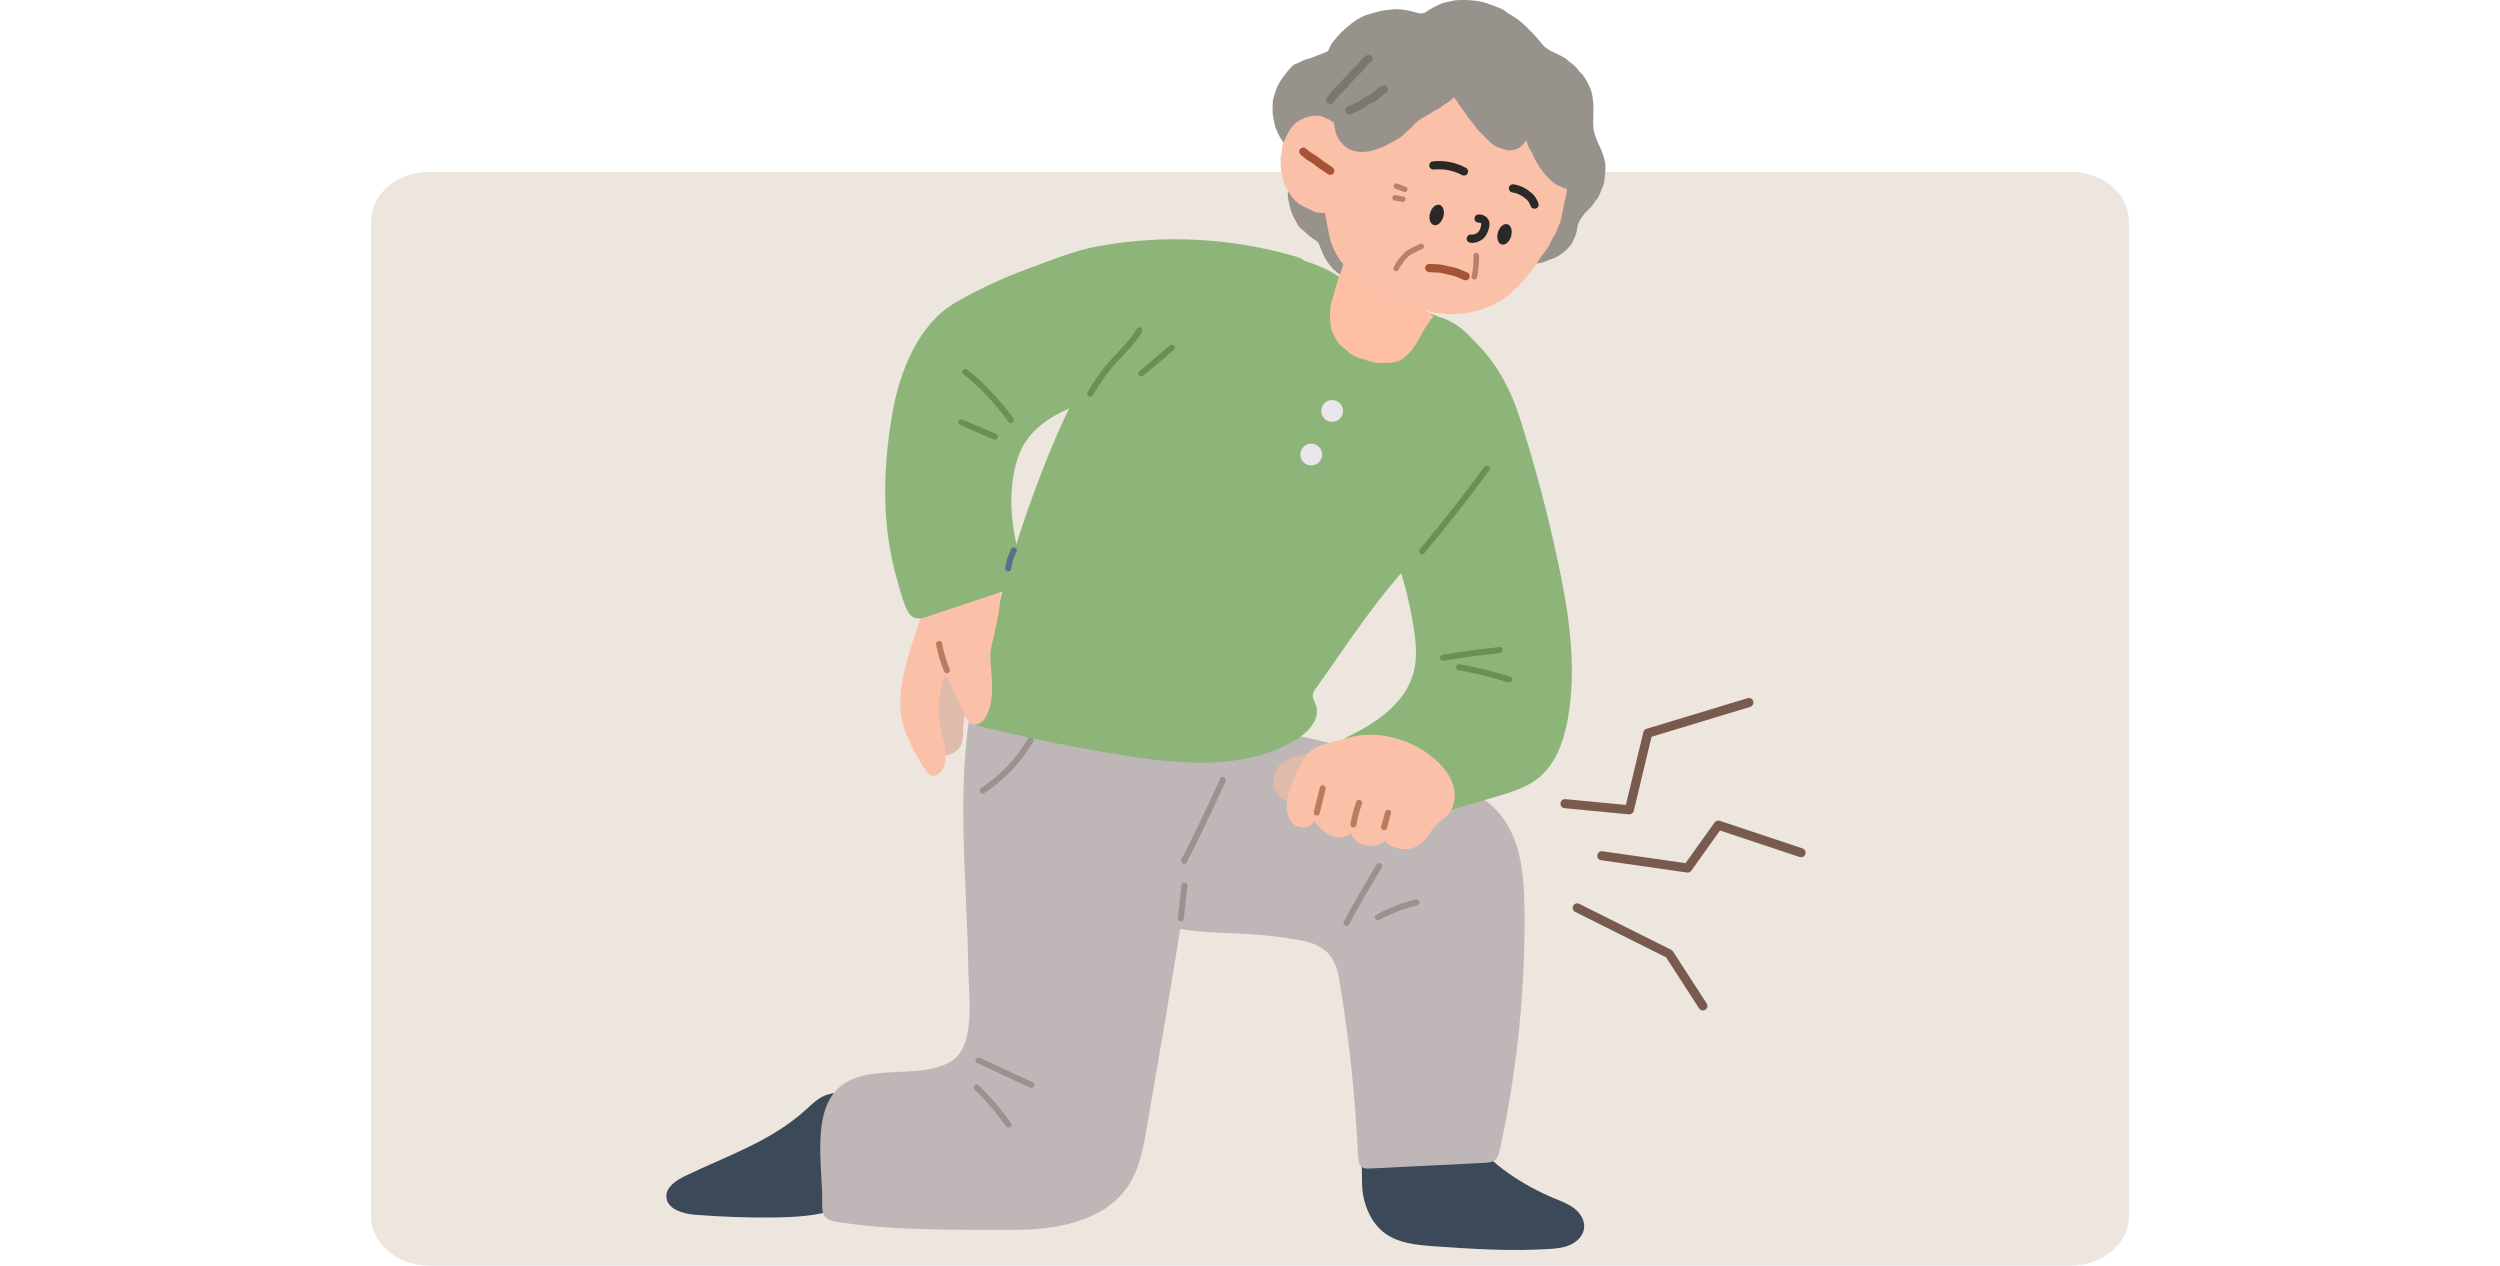 <svg width="320" height="162" viewBox="0 0 320 162" fill="none" xmlns="http://www.w3.org/2000/svg">
<g clip-path="url(#clip0_1598_10001)">
<path d="M265.093 22H54.907C50.816 22 47.5 24.838 47.5 28.339V155.661C47.5 159.162 50.816 162 54.907 162H265.093C269.184 162 272.5 159.162 272.5 155.661V28.339C272.5 24.838 269.184 22 265.093 22Z" fill="#EDE6DF"/>
<path d="M111.952 139.521C110.634 139.557 109.315 139.634 108.002 139.753C107.048 139.841 106.073 139.957 105.222 140.398C104.512 140.764 103.934 141.332 103.346 141.871C98.683 146.15 93.214 147.85 87.688 150.533C86.558 151.082 85.261 151.908 85.297 153.167C85.344 154.75 87.366 155.357 88.945 155.486C92.29 155.757 95.649 155.873 99.007 155.834C101.68 155.803 104.388 155.664 106.929 154.841C109.47 154.015 111.859 152.424 113.138 150.079" fill="#3C4959"/>
<path d="M188.5 145.629C190.574 149.011 195.29 151.867 198.883 153.363C199.781 153.737 200.714 154.067 201.488 154.66C202.262 155.254 202.858 156.177 202.768 157.147C202.68 158.104 201.932 158.901 201.063 159.311C200.193 159.721 199.213 159.812 198.254 159.871C193.36 160.178 188.451 159.871 183.56 159.52C181.293 159.358 178.878 159.131 177.093 157.722C175.662 156.595 174.839 154.836 174.493 153.045C174.199 151.529 174.455 149.989 174.212 148.49C174.016 147.278 174.785 146.408 174.702 145.144" fill="#3C4959"/>
<path d="M157.014 92.565C166.125 93.834 175.1 96.089 183.731 99.272C186.788 100.399 189.932 101.735 192.011 104.245C194.712 107.503 195.081 112.059 195.132 116.292C195.259 126.657 194.199 137.037 191.978 147.164C191.872 147.649 191.74 148.17 191.356 148.485C190.99 148.784 190.479 148.82 190.004 148.846C185.134 149.086 180.264 149.328 175.394 149.568C175.038 149.586 174.656 149.597 174.359 149.401C173.916 149.109 173.851 148.495 173.828 147.966C173.482 140.331 172.667 132.718 171.388 125.184C170.598 120.53 167.392 120.466 163.259 119.877C156.454 118.908 147.741 120.44 142.644 114.832C140.42 112.386 139.571 108.997 139.148 105.721C138.478 100.502 138.699 95.173 139.801 90.029" fill="#BFB7B7"/>
<g clip-path="url(#clip1_1598_10001)">
<path d="M208.559 104.236C208.559 104.236 208.524 104.236 208.505 104.236L200.265 103.45C199.948 103.419 199.712 103.137 199.743 102.815C199.774 102.494 200.056 102.258 200.378 102.293L208.114 103.028L210.351 93.709C210.397 93.508 210.548 93.35 210.745 93.288L223.69 89.367C223.996 89.274 224.321 89.448 224.414 89.754C224.507 90.06 224.333 90.385 224.027 90.478L211.399 94.305L209.124 103.791C209.062 104.054 208.826 104.236 208.559 104.236Z" fill="#785B4E"/>
<path d="M216.012 111.689C215.985 111.689 215.957 111.689 215.93 111.682L204.947 110.11C204.63 110.064 204.409 109.77 204.456 109.452C204.502 109.135 204.796 108.914 205.114 108.961L215.748 110.482L219.467 105.277C219.615 105.068 219.882 104.983 220.125 105.064L230.717 108.593C231.023 108.694 231.186 109.023 231.085 109.329C230.985 109.634 230.656 109.797 230.35 109.696L220.164 106.302L216.491 111.445C216.383 111.6 216.205 111.689 216.019 111.689H216.012Z" fill="#785B4E"/>
<path d="M217.974 129.344C217.785 129.344 217.599 129.251 217.487 129.077L213.257 122.541L201.627 116.728C201.341 116.585 201.225 116.236 201.368 115.95C201.511 115.664 201.86 115.548 202.146 115.691L213.915 121.577C214.008 121.623 214.085 121.693 214.143 121.782L218.458 128.45C218.632 128.721 218.555 129.077 218.284 129.251C218.187 129.313 218.079 129.344 217.97 129.344H217.974Z" fill="#785B4E"/>
</g>
<path d="M150.315 95.581C151.236 103.146 152.523 110.083 151.3 117.587C149.843 126.533 148.336 135.471 146.783 144.399C146.324 147.04 145.821 149.777 144.284 151.975C141.093 156.528 134.724 157.449 129.637 157.423C122.156 157.387 114.681 157.567 107.252 156.427C106.635 156.332 105.959 156.195 105.58 155.702C105.234 155.254 105.229 154.637 105.242 154.072C105.353 148.978 103.333 140.522 109.14 138.115C112.888 136.56 118.269 137.922 121.7 135.881C124.971 133.934 123.993 127.441 123.947 124.211C123.763 110.844 121.731 96.602 125.966 83.792" fill="#BFB7B7"/>
<path d="M156.196 99.643C154.62 103.134 152.964 106.585 151.231 109.998C151.006 110.441 151.672 110.834 151.899 110.387C153.635 106.975 155.291 103.523 156.864 100.033C157.068 99.582 156.4 99.189 156.196 99.643Z" fill="#9C9191"/>
<path d="M131.574 94.564C130.088 97.092 128.033 99.256 125.579 100.866C125.164 101.137 125.551 101.808 125.969 101.534C128.533 99.852 130.687 97.598 132.242 94.956C132.495 94.525 131.827 94.136 131.574 94.567V94.564Z" fill="#9C9191"/>
<path d="M176.206 110.643C174.749 113.039 173.35 115.472 172.012 117.935C171.774 118.374 172.442 118.763 172.68 118.325C174.019 115.858 175.417 113.428 176.874 111.032C177.135 110.606 176.464 110.217 176.206 110.643Z" fill="#9C9191"/>
<path d="M176.57 117.744C178.102 116.919 179.727 116.295 181.417 115.877C181.899 115.758 181.695 115.01 181.21 115.131C179.459 115.565 177.767 116.222 176.178 117.079C175.739 117.316 176.129 117.984 176.567 117.747L176.57 117.744Z" fill="#9C9191"/>
<path d="M188.5 43.5C191.353 46.074 193.34 49.747 194.508 53.407C196.435 59.446 198.065 65.578 199.391 71.776C200.823 78.47 201.899 85.402 200.658 92.134C200.144 94.923 199.133 97.794 196.928 99.579C195.398 100.815 193.458 101.397 191.573 101.952C188.219 102.937 184.866 103.923 181.512 104.911C181.185 105.006 180.831 105.102 180.511 104.988C180.091 104.839 179.874 104.385 179.681 103.982C178.29 101.047 176.028 98.532 173.253 96.842C172.455 96.357 171.486 95.465 172.014 94.698C172.177 94.464 172.445 94.332 172.703 94.208C176.271 92.475 179.892 89.955 180.927 86.126C181.44 84.228 181.249 82.211 180.942 80.268C180.339 76.463 179.302 72.728 177.857 69.161" fill="#8DB579"/>
<path d="M122.42 81.638C122.755 81.442 123.207 81.617 123.441 81.927C123.676 82.237 123.746 82.634 123.8 83.018C124.182 85.747 124.107 88.541 123.573 91.247C123.467 91.781 123.343 92.315 123.302 92.859C123.24 93.648 123.346 94.471 123.07 95.214C122.546 96.615 120.532 97.177 119.355 96.251L117.689 89.044" fill="#DFBBAC"/>
<path d="M171.945 35.82C165.104 30.769 154.999 32.34 148.215 37.466C141.431 42.591 137.347 50.49 134.154 58.37C131.672 64.494 129.588 70.781 127.919 77.173C126.588 82.267 124.612 87.414 124.656 92.761C131.033 94.366 137.479 95.684 143.972 96.713C151.367 97.884 159.449 98.555 165.867 94.696C167.446 93.746 169.035 92.044 168.447 90.298C168.292 89.841 167.99 89.403 168.044 88.923C168.08 88.598 168.276 88.319 168.467 88.053C172.667 82.177 176.559 76.009 181.639 70.928C186.062 66.504 190.288 61.321 191.412 55.004C192.455 49.154 189.738 42.168 184.035 40.499" fill="#8DB579"/>
<path d="M118.862 75.321C118.77 79.605 119.133 82.216 120.97 86.152C121.837 88.007 122.703 89.864 123.57 91.719C123.725 92.052 123.895 92.403 124.205 92.596C124.597 92.844 125.131 92.771 125.518 92.516C125.905 92.261 126.165 91.853 126.361 91.433C127.46 89.085 126.802 86.343 126.756 83.751C126.733 82.451 129.877 73.092 126.526 73.858" fill="#FBC0A8"/>
<path d="M118.824 75.442C117.753 80.624 114.552 86.441 115.367 91.67C115.713 93.899 116.856 95.911 117.988 97.861C118.561 98.846 119.337 100.012 120.441 98.769C120.828 98.333 120.998 97.74 121.045 97.157C121.153 95.808 120.671 94.492 120.408 93.163C119.709 89.642 120.627 85.835 122.851 83.021" fill="#FBC0A8"/>
<path d="M119.827 82.52C120.041 83.681 120.377 84.816 120.831 85.905C120.911 86.098 121.086 86.235 121.308 86.175C121.491 86.126 121.659 85.894 121.579 85.698C121.127 84.607 120.789 83.475 120.575 82.314C120.537 82.108 120.289 81.991 120.098 82.043C119.881 82.102 119.788 82.314 119.827 82.52Z" fill="#BB7B60"/>
<path d="M121.831 77.877C121.161 78.099 120.49 78.321 119.822 78.543C118.496 78.981 117.266 79.729 116.345 78.499C115.772 77.735 115.228 75.591 114.939 74.616C112.829 67.497 112.965 60.336 114.188 53.09C115.086 47.773 117.449 41.492 122.386 38.675C125.296 37.014 128.342 35.582 131.489 34.432C134.366 33.38 137.425 32.103 140.42 31.545C148.865 29.972 157.682 30.426 165.924 32.856C166.221 32.944 166.528 33.039 166.765 33.235C167.657 33.968 167.085 35.404 166.419 36.346C162.723 41.572 157.662 46.796 151.46 48.854C147.661 50.116 143.587 50.304 139.718 51.331C135.8 52.368 131.67 54.478 130.313 58.51C128.773 63.086 129.506 68.155 130.886 72.671C131.115 73.425 131.301 74.394 130.674 74.869C130.509 74.996 130.308 75.063 130.109 75.127C127.352 76.043 124.592 76.961 121.834 77.877H121.831Z" fill="#8DB579"/>
<path d="M170.513 53.998C171.284 53.998 171.909 53.373 171.909 52.603C171.909 51.832 171.284 51.207 170.513 51.207C169.742 51.207 169.117 51.832 169.117 52.603C169.117 53.373 169.742 53.998 170.513 53.998Z" fill="#EAE6ED"/>
<path d="M167.841 59.578C168.612 59.578 169.236 58.953 169.236 58.182C169.236 57.411 168.612 56.787 167.841 56.787C167.07 56.787 166.445 57.411 166.445 58.182C166.445 58.953 167.07 59.578 167.841 59.578Z" fill="#EAE6ED"/>
<path d="M145.519 42.075C144.666 43.553 143.399 44.706 142.267 45.963C141.096 47.263 140.066 48.689 139.197 50.206C138.949 50.639 139.617 51.029 139.865 50.596C140.74 49.068 141.777 47.642 142.963 46.344C144.101 45.104 145.339 43.935 146.188 42.465C146.438 42.034 145.77 41.642 145.519 42.075Z" fill="#699055"/>
<path d="M149.712 44.234C148.409 45.336 147.106 46.437 145.804 47.539C145.644 47.673 145.664 47.947 145.804 48.086C145.961 48.243 146.191 48.22 146.351 48.086C147.653 46.984 148.956 45.883 150.259 44.781C150.419 44.647 150.398 44.374 150.259 44.234C150.101 44.077 149.872 44.1 149.712 44.234Z" fill="#699055"/>
<path d="M123.284 47.866C125.476 49.623 127.424 51.676 129.052 53.967C129.338 54.37 130.009 53.983 129.72 53.578C128.053 51.23 126.077 49.123 123.831 47.322C123.446 47.013 122.894 47.557 123.284 47.869V47.866Z" fill="#699055"/>
<path d="M122.843 54.388C124.277 55.004 125.714 55.618 127.148 56.235C127.339 56.317 127.564 56.291 127.677 56.095C127.772 55.933 127.731 55.649 127.538 55.566C126.103 54.95 124.667 54.336 123.232 53.719C123.042 53.637 122.817 53.663 122.704 53.859C122.608 54.021 122.649 54.305 122.843 54.388Z" fill="#699055"/>
<path d="M129.433 70.244C129.057 71.005 128.794 71.817 128.675 72.661C128.647 72.86 128.724 73.087 128.946 73.138C129.129 73.18 129.392 73.082 129.423 72.867C129.48 72.47 129.565 72.078 129.681 71.696C129.802 71.299 129.926 70.99 130.102 70.636C130.192 70.456 130.156 70.208 129.962 70.107C129.787 70.014 129.529 70.053 129.433 70.247V70.244Z" fill="#5B6F86"/>
<path d="M189.971 59.797C187.342 63.38 184.597 66.878 181.744 70.285C181.427 70.665 181.971 71.214 182.291 70.832C185.186 67.376 187.971 63.824 190.639 60.186C190.933 59.784 190.262 59.397 189.971 59.797Z" fill="#699055"/>
<path d="M184.706 83.787L184.592 83.828C184.123 84.001 184.306 84.659 184.799 84.573C187.169 84.161 189.555 83.836 191.949 83.601C192.439 83.552 192.445 82.778 191.949 82.827C189.486 83.07 187.03 83.402 184.592 83.828L184.799 84.573L184.912 84.532C185.377 84.362 185.175 83.614 184.706 83.787Z" fill="#699055"/>
<path d="M186.648 85.778C188.82 86.152 190.964 86.676 193.066 87.344C193.541 87.496 193.745 86.748 193.272 86.599C191.173 85.928 189.029 85.407 186.855 85.033C186.367 84.95 186.158 85.696 186.648 85.778Z" fill="#699055"/>
<path d="M169.293 95.875C168.22 96.177 167.144 96.478 166.071 96.78C165.581 96.917 165.086 97.056 164.642 97.304C163.69 97.833 163.035 98.867 162.965 99.953C162.942 100.327 162.983 100.711 163.125 101.06C163.538 102.068 164.67 102.569 165.731 102.806C166.481 102.974 167.253 103.061 168.024 103.067" fill="#DFBBAC"/>
<path d="M165.354 105.275C166.084 106.154 167.799 106.157 168.158 105.073C168.779 105.77 169.424 106.484 170.265 106.887C171.106 107.289 172.205 107.307 172.894 106.678C173.554 108.303 175.992 108.829 177.264 107.622C178.424 108.932 180.676 109.064 181.982 107.898C182.699 107.258 183.106 106.34 183.777 105.654C184.278 105.143 184.91 104.772 185.374 104.23C186.23 103.232 186.39 101.761 186.008 100.505C185.629 99.246 184.773 98.178 183.798 97.299C181.427 95.157 178.221 93.966 175.027 94.043C173.376 94.082 171.71 94.704 170.105 95.109C169.337 95.302 168.55 95.524 167.918 96.004C167.206 96.543 166.76 97.355 166.344 98.145C165.421 99.906 163.824 103.435 165.351 105.275H165.354Z" fill="#FBC0A8"/>
<path d="M168.937 100.794C168.681 101.834 168.423 102.873 168.168 103.915C168.049 104.398 168.795 104.604 168.914 104.122C169.169 103.082 169.427 102.042 169.682 101C169.801 100.518 169.055 100.312 168.937 100.794Z" fill="#BB7B60"/>
<path d="M173.595 102.659C173.265 103.562 173.023 104.49 172.865 105.437C172.832 105.644 172.92 105.852 173.136 105.914C173.322 105.966 173.577 105.852 173.613 105.644C173.768 104.697 174.013 103.766 174.343 102.865C174.416 102.669 174.263 102.442 174.073 102.388C173.856 102.329 173.668 102.46 173.595 102.659Z" fill="#BB7B60"/>
<path d="M177.295 103.931C177.125 104.547 176.957 105.161 176.787 105.778C176.732 105.974 176.854 106.208 177.057 106.255C177.261 106.301 177.475 106.193 177.535 105.984C177.705 105.367 177.873 104.754 178.043 104.137C178.097 103.941 177.976 103.706 177.772 103.66C177.568 103.613 177.354 103.722 177.295 103.931Z" fill="#BB7B60"/>
<path d="M151.223 113.359C151.068 114.757 150.913 116.153 150.759 117.551C150.735 117.76 150.952 117.938 151.145 117.938C151.375 117.938 151.509 117.76 151.532 117.551C151.687 116.153 151.842 114.757 151.997 113.359C152.02 113.15 151.803 112.972 151.61 112.972C151.38 112.972 151.246 113.15 151.223 113.359Z" fill="#9C9191"/>
<path d="M125.043 136.069C127.308 137.119 129.573 138.169 131.838 139.219C132.287 139.428 132.681 138.76 132.227 138.551C129.963 137.501 127.698 136.451 125.433 135.401C124.984 135.192 124.589 135.86 125.043 136.069Z" fill="#9C9191"/>
<path d="M124.723 139.446C126.209 140.891 127.561 142.469 128.755 144.164C129.039 144.569 129.712 144.182 129.423 143.775C128.193 142.026 126.805 140.393 125.27 138.902C124.914 138.554 124.365 139.1 124.723 139.449V139.446Z" fill="#9C9191"/>
<path d="M185.573 32.686C185.833 32.564 186.109 32.448 186.401 32.392C186.692 32.335 186.979 32.397 187.278 32.392C187.559 32.384 187.853 32.327 188.15 32.355C188.446 32.384 188.725 32.402 189.019 32.451C189.313 32.5 189.571 32.634 189.86 32.699C190.149 32.763 190.427 32.807 190.714 32.877C190.995 32.946 191.276 33.023 191.557 33.096C191.838 33.168 192.13 33.217 192.409 33.287C192.687 33.356 192.976 33.431 193.255 33.493C193.546 33.557 193.838 33.583 194.116 33.632C194.413 33.684 194.691 33.777 194.97 33.803C195.272 33.831 195.563 33.815 195.839 33.803C196.123 33.79 196.412 33.782 196.698 33.736C196.982 33.689 197.266 33.635 197.544 33.56C197.823 33.485 198.078 33.343 198.344 33.24C198.61 33.137 198.904 33.075 199.154 32.941C199.409 32.804 199.66 32.652 199.889 32.484C200.124 32.314 200.343 32.121 200.547 31.922C200.753 31.721 200.957 31.509 201.125 31.277C201.293 31.045 201.383 30.761 201.504 30.501C201.625 30.24 201.729 29.98 201.796 29.696C201.852 29.461 201.87 29.221 201.917 28.984C201.963 28.747 202.074 28.53 202.17 28.308C202.268 28.078 202.407 27.882 202.562 27.689C202.716 27.495 202.848 27.284 203.026 27.109C203.204 26.933 203.392 26.773 203.563 26.595C203.769 26.381 203.924 26.126 204.099 25.886C204.275 25.646 204.478 25.424 204.62 25.164C204.762 24.903 204.858 24.619 204.966 24.343C205.074 24.067 205.211 23.799 205.288 23.513C205.366 23.226 205.368 22.924 205.41 22.63C205.451 22.336 205.479 22.045 205.49 21.748C205.5 21.436 205.513 21.145 205.466 20.866C205.417 20.564 205.345 20.28 205.25 20.004C205.154 19.728 205.077 19.429 204.953 19.163C204.829 18.898 204.703 18.624 204.579 18.356C204.455 18.088 204.342 17.817 204.244 17.536C204.146 17.255 204.053 16.986 204.004 16.687C203.96 16.421 203.939 16.163 203.929 15.908C203.919 15.653 203.934 15.384 203.942 15.124C203.95 14.863 203.939 14.6 203.952 14.34C203.965 14.079 203.957 13.819 203.957 13.556C203.957 13.292 203.913 13.042 203.882 12.777C203.851 12.511 203.841 12.266 203.772 12.003C203.707 11.76 203.643 11.507 203.534 11.255C203.426 11.002 203.302 10.744 203.165 10.496C203.029 10.248 202.892 10.004 202.732 9.774C202.572 9.544 202.35 9.361 202.17 9.147C201.989 8.933 201.832 8.698 201.633 8.502C201.434 8.306 201.197 8.151 200.978 7.979C200.759 7.806 200.568 7.589 200.328 7.442C200.088 7.295 199.84 7.158 199.587 7.04C199.35 6.929 199.113 6.813 198.876 6.702C198.638 6.591 198.403 6.482 198.189 6.33C197.965 6.17 197.722 6.026 197.534 5.822C197.346 5.618 197.188 5.391 197.01 5.18C196.822 4.955 196.636 4.726 196.438 4.506C196.239 4.287 196.017 4.096 195.808 3.887C195.599 3.678 195.414 3.449 195.194 3.25C194.975 3.052 194.751 2.861 194.521 2.675C194.292 2.489 194.041 2.332 193.802 2.162C193.562 1.991 193.296 1.862 193.046 1.708C192.795 1.553 192.587 1.326 192.326 1.189C192.065 1.052 191.777 0.97 191.506 0.854C191.237 0.735 190.956 0.65 190.675 0.555C190.394 0.459 190.126 0.348 189.839 0.276C189.553 0.204 189.264 0.162 188.973 0.116C188.681 0.07 188.39 0.049 188.096 0.028C187.801 0.008 187.51 -0.005 187.216 0.003C186.922 0.01 186.625 -0.005 186.334 0.031C186.042 0.067 185.756 0.144 185.47 0.211C185.183 0.279 184.884 0.315 184.608 0.41C184.329 0.508 184.071 0.655 183.806 0.784C183.54 0.913 183.274 1.04 183.027 1.202C182.717 1.403 182.418 1.659 182.052 1.71C181.706 1.759 181.36 1.641 181.025 1.54C180.762 1.463 180.499 1.393 180.23 1.341C179.962 1.29 179.691 1.246 179.42 1.22C179.15 1.194 178.876 1.179 178.603 1.179C178.329 1.179 178.058 1.23 177.788 1.254C177.517 1.277 177.248 1.316 176.978 1.362C176.707 1.408 176.449 1.481 176.183 1.55C175.917 1.62 175.657 1.684 175.399 1.775C175.141 1.865 174.865 1.909 174.615 2.022C174.365 2.136 174.119 2.26 173.88 2.391C173.64 2.523 173.426 2.698 173.199 2.85C172.972 3.003 172.768 3.186 172.556 3.356C172.345 3.526 172.138 3.704 171.94 3.89C171.741 4.078 171.55 4.269 171.37 4.473C171.189 4.677 170.998 4.873 170.838 5.092C170.678 5.311 170.487 5.515 170.348 5.752C170.209 5.99 170.124 6.25 170.008 6.5C169.977 6.567 169.688 6.686 169.285 6.846C169.066 6.934 168.811 7.034 168.537 7.135C168.295 7.225 168.047 7.334 167.792 7.429C167.536 7.525 167.258 7.555 167.015 7.648C166.744 7.752 166.51 7.904 166.29 7.999C165.96 8.141 165.674 8.229 165.553 8.329C165.328 8.518 165.148 8.755 164.944 8.966C164.74 9.178 164.572 9.415 164.394 9.65C164.216 9.885 164.041 10.114 163.894 10.367C163.747 10.62 163.592 10.87 163.474 11.139C163.355 11.407 163.262 11.685 163.18 11.966C163.097 12.248 162.989 12.526 162.942 12.815C162.896 13.104 162.909 13.398 162.898 13.687C162.888 13.976 162.88 14.27 162.906 14.559C162.932 14.848 162.994 15.134 163.053 15.418C163.112 15.702 163.156 15.993 163.249 16.267C163.342 16.54 163.458 16.811 163.579 17.074C163.701 17.337 163.85 17.59 164 17.838C164.149 18.085 164.353 18.297 164.531 18.526C164.709 18.756 164.903 18.965 165.106 19.171C165.31 19.378 165.473 19.63 165.7 19.811C165.927 19.992 166.198 20.123 166.445 20.273C166.249 20.487 166.084 20.724 165.924 20.962C165.764 21.199 165.617 21.446 165.493 21.707C165.37 21.968 165.212 22.215 165.125 22.491C165.037 22.767 164.99 23.053 164.939 23.337C164.887 23.621 164.903 23.91 164.887 24.199C164.872 24.488 164.82 24.771 164.838 25.06C164.856 25.349 164.926 25.628 164.977 25.912C165.029 26.195 165.096 26.471 165.179 26.747C165.261 27.023 165.364 27.289 165.48 27.552C165.597 27.815 165.72 28.073 165.87 28.318C166.02 28.563 166.138 28.834 166.319 29.059C166.499 29.283 166.757 29.433 166.969 29.629C167.178 29.822 167.366 30.047 167.606 30.207C167.781 30.325 167.944 30.47 168.119 30.591C168.295 30.715 168.504 30.792 168.643 30.955C168.818 31.159 168.896 31.419 168.999 31.667C169.102 31.914 169.203 32.159 169.303 32.404C169.409 32.665 169.541 32.913 169.68 33.153C169.819 33.392 169.974 33.627 170.144 33.849C170.315 34.071 170.498 34.282 170.694 34.481C170.89 34.68 171.122 34.837 171.341 35.01C171.561 35.183 171.759 35.381 171.996 35.531C172.231 35.678 172.487 35.799 172.737 35.923C172.987 36.047 173.242 36.155 173.506 36.253C173.766 36.351 174.019 36.48 174.29 36.555C174.561 36.63 174.839 36.674 175.113 36.723C175.389 36.772 175.672 36.73 175.951 36.751C176.23 36.772 176.506 36.79 176.782 36.785C177.063 36.779 177.341 36.785 177.62 36.759C177.899 36.733 178.182 36.733 178.458 36.681C178.734 36.63 178.995 36.514 179.266 36.441C179.537 36.369 179.813 36.32 180.078 36.23C180.344 36.14 180.617 36.072 180.878 35.967C181.138 35.861 181.394 35.742 181.647 35.621C181.928 35.487 182.147 35.265 182.39 35.1C182.645 34.93 182.934 34.814 183.163 34.625C183.398 34.432 183.625 34.233 183.852 34.035C184.079 33.836 184.283 33.614 184.52 33.426C184.758 33.238 184.985 33.049 185.245 32.887C185.351 32.822 185.457 32.753 185.568 32.699L185.573 32.686Z" fill="#97928C"/>
<path d="M172.167 31.935C172.148 32.288 172.174 32.652 172.115 33.003C172.056 33.354 171.97 33.697 171.883 34.04C171.795 34.383 171.658 34.703 171.553 35.041C171.447 35.379 171.297 35.694 171.186 36.026C171.075 36.359 170.998 36.71 170.892 37.04C170.786 37.37 170.725 37.731 170.632 38.067C170.539 38.402 170.389 38.735 170.322 39.078C170.255 39.421 170.281 39.795 170.258 40.143C170.234 40.492 170.232 40.845 170.271 41.198C170.309 41.552 170.343 41.895 170.456 42.235C170.562 42.553 170.694 42.875 170.874 43.187C171.037 43.466 171.204 43.773 171.439 44.046C171.645 44.289 171.919 44.451 172.154 44.655C172.388 44.859 172.605 45.104 172.863 45.269C173.121 45.434 173.387 45.599 173.66 45.728C173.934 45.857 174.243 45.875 174.527 45.973C174.811 46.071 175.087 46.192 175.378 46.259C175.67 46.326 175.958 46.404 176.253 46.445C176.583 46.492 176.923 46.45 177.259 46.45C177.594 46.45 177.929 46.466 178.257 46.396C178.587 46.326 178.933 46.28 179.237 46.112C179.523 45.955 179.789 45.749 180.032 45.524C180.274 45.3 180.506 45.052 180.715 44.781C180.919 44.516 181.118 44.234 181.303 43.94C181.489 43.646 181.639 43.339 181.812 43.04C181.984 42.741 182.142 42.431 182.315 42.137C182.49 41.838 182.691 41.565 182.879 41.286C183.068 41.007 183.277 40.739 183.496 40.492" fill="#FEBFA6"/>
<path d="M197.402 32.652C197.242 32.884 197.098 33.124 196.935 33.354C196.773 33.583 196.634 33.828 196.469 34.055C196.303 34.282 196.154 34.522 195.984 34.744C195.813 34.966 195.602 35.159 195.426 35.376C195.248 35.595 195.073 35.812 194.887 36.021C194.702 36.23 194.544 36.472 194.348 36.671C194.152 36.872 193.889 37.004 193.683 37.192C193.476 37.38 193.311 37.618 193.089 37.793C192.87 37.966 192.641 38.134 192.408 38.291C192.176 38.448 191.905 38.541 191.66 38.681C191.415 38.82 191.196 38.99 190.938 39.114C190.68 39.238 190.417 39.307 190.149 39.408C189.896 39.503 189.656 39.63 189.398 39.707C189.14 39.785 188.867 39.795 188.603 39.857C188.34 39.916 188.088 40.025 187.822 40.066C187.556 40.107 187.285 40.107 187.017 40.13C186.749 40.153 186.483 40.187 186.212 40.195C185.944 40.203 185.673 40.239 185.405 40.228C185.137 40.218 184.873 40.133 184.605 40.104C184.337 40.076 184.061 40.104 183.795 40.058C183.524 40.012 183.261 39.957 183.014 39.883C182.766 39.808 182.534 39.635 182.286 39.542C182.038 39.447 181.76 39.431 181.512 39.333C181.265 39.235 181.04 39.098 180.782 39.011C180.486 38.91 180.189 38.799 179.887 38.717C179.585 38.634 179.265 38.611 178.961 38.528C178.659 38.446 178.36 38.343 178.063 38.242C177.767 38.141 177.46 38.056 177.176 37.922C176.928 37.806 176.709 37.633 176.469 37.507C176.229 37.38 175.997 37.231 175.765 37.094C175.533 36.957 175.259 36.872 175.032 36.725C174.805 36.578 174.615 36.367 174.398 36.207C174.181 36.047 173.98 35.858 173.774 35.686C173.567 35.513 173.309 35.389 173.113 35.201C172.917 35.012 172.721 34.819 172.538 34.618C172.355 34.416 172.241 34.156 172.074 33.942C171.906 33.728 171.684 33.555 171.532 33.328C171.38 33.101 171.238 32.869 171.106 32.631C170.975 32.394 170.838 32.157 170.725 31.907C170.611 31.656 170.51 31.406 170.418 31.148C170.325 30.89 170.281 30.622 170.206 30.359C170.131 30.096 170.082 29.833 170.028 29.564C169.974 29.296 169.915 29.015 169.863 28.741C169.811 28.468 169.765 28.189 169.719 27.913C169.672 27.637 169.608 27.364 169.564 27.088C169.52 26.812 169.479 26.533 169.44 26.257C169.401 25.981 169.391 25.698 169.363 25.422C169.334 25.145 169.293 24.864 169.272 24.586C169.252 24.307 169.265 24.026 169.252 23.747C169.239 23.469 169.241 23.19 169.239 22.909C169.236 22.628 169.208 22.349 169.218 22.071C169.228 21.792 169.236 21.511 169.257 21.232C169.277 20.954 169.272 20.673 169.308 20.394C169.344 20.115 169.409 19.845 169.458 19.566C169.507 19.287 169.595 19.027 169.659 18.751C169.724 18.475 169.726 18.194 169.801 17.92C169.876 17.647 169.961 17.386 170.051 17.118C170.142 16.85 170.299 16.617 170.402 16.352C170.505 16.086 170.559 15.8 170.676 15.542C170.792 15.284 170.944 15.039 171.078 14.789C171.212 14.538 171.333 14.278 171.483 14.038C171.633 13.796 171.816 13.574 171.978 13.344C172.143 13.112 172.308 12.88 172.486 12.658C172.664 12.436 172.814 12.188 173.005 11.979C173.196 11.771 173.441 11.608 173.645 11.409C173.848 11.211 174.055 11.017 174.269 10.832C174.483 10.646 174.684 10.442 174.909 10.269C175.133 10.096 175.396 9.975 175.631 9.815C175.866 9.655 176.1 9.501 176.343 9.353C176.585 9.206 176.797 9.003 177.047 8.868C177.297 8.734 177.573 8.652 177.831 8.531C178.087 8.409 178.321 8.237 178.587 8.128C178.853 8.02 179.142 7.986 179.41 7.891C179.678 7.798 179.949 7.723 180.222 7.643C180.496 7.563 180.759 7.463 181.038 7.396C181.316 7.329 181.59 7.267 181.871 7.215C182.152 7.163 182.423 7.073 182.704 7.032C182.985 6.991 183.277 7.04 183.56 7.014C183.844 6.988 184.123 6.929 184.407 6.918C184.69 6.908 184.974 6.944 185.258 6.947C185.542 6.949 185.825 6.929 186.109 6.947C186.393 6.965 186.682 6.924 186.965 6.954C187.249 6.985 187.523 7.076 187.804 7.122C188.085 7.169 188.371 7.174 188.652 7.233C188.934 7.292 189.186 7.437 189.462 7.509C189.741 7.581 190.012 7.669 190.283 7.757C190.554 7.844 190.832 7.914 191.101 8.017C191.369 8.12 191.629 8.234 191.89 8.353C192.15 8.471 192.429 8.556 192.682 8.691C192.935 8.825 193.198 8.943 193.445 9.093C193.69 9.24 193.91 9.433 194.144 9.596C194.379 9.758 194.596 9.949 194.823 10.125C195.05 10.3 195.274 10.476 195.491 10.661C195.708 10.85 195.922 11.038 196.125 11.236C196.329 11.435 196.559 11.613 196.752 11.825C196.946 12.036 197.132 12.255 197.312 12.477C197.493 12.699 197.658 12.934 197.828 13.166C197.998 13.398 198.163 13.63 198.318 13.873C198.473 14.115 198.568 14.389 198.71 14.639C198.852 14.889 199.015 15.124 199.138 15.382C199.262 15.64 199.391 15.877 199.497 16.13C199.603 16.383 199.701 16.646 199.794 16.904C199.886 17.162 199.951 17.435 200.028 17.698C200.106 17.962 200.191 18.227 200.255 18.495C200.32 18.764 200.402 19.032 200.451 19.303C200.5 19.574 200.547 19.85 200.58 20.123C200.614 20.397 200.655 20.673 200.676 20.949C200.696 21.225 200.689 21.503 200.694 21.779C200.699 22.055 200.647 22.331 200.64 22.607C200.632 22.883 200.66 23.159 200.64 23.435C200.619 23.711 200.604 23.987 200.573 24.261C200.542 24.534 200.482 24.805 200.444 25.081C200.405 25.357 200.31 25.618 200.261 25.889C200.212 26.159 200.152 26.428 200.093 26.698C200.034 26.969 199.992 27.24 199.925 27.508C199.858 27.777 199.843 28.055 199.755 28.318C199.667 28.581 199.536 28.821 199.43 29.079C199.324 29.337 199.236 29.593 199.118 29.843C198.999 30.093 198.821 30.307 198.692 30.552C198.563 30.797 198.483 31.063 198.341 31.303C198.199 31.543 198.058 31.775 197.908 32.007C197.758 32.239 197.552 32.43 197.395 32.657L197.402 32.652Z" fill="#FBC0A8"/>
<path d="M164.639 24.065C164.748 24.3 164.887 24.516 165.024 24.735C165.168 24.968 165.328 25.202 165.534 25.416C165.728 25.618 165.926 25.824 166.161 26.002C166.396 26.18 166.644 26.304 166.896 26.448C167.149 26.593 167.405 26.704 167.67 26.815C167.936 26.926 168.189 27.085 168.462 27.158C168.736 27.23 169.037 27.238 169.319 27.264C169.613 27.292 169.896 27.294 170.175 27.264C170.466 27.23 170.737 27.15 170.998 27.042C171.261 26.931 171.506 26.794 171.72 26.595C171.921 26.41 172.089 26.185 172.231 25.914C172.355 25.68 172.489 25.424 172.564 25.122C172.626 24.862 172.664 24.573 172.711 24.271C172.752 23.998 172.827 23.714 172.85 23.415C172.871 23.136 172.829 22.845 172.835 22.551C172.84 22.257 172.827 21.98 172.816 21.686C172.806 21.392 172.765 21.116 172.739 20.828C172.713 20.539 172.739 20.247 172.695 19.963C172.651 19.68 172.584 19.393 172.522 19.115C172.46 18.836 172.399 18.545 172.311 18.274C172.223 18.003 172.05 17.75 171.937 17.492C171.823 17.234 171.767 16.922 171.62 16.682C171.465 16.429 171.251 16.226 171.062 16.017C170.874 15.808 170.632 15.637 170.397 15.477C170.18 15.328 169.953 15.207 169.708 15.109C169.463 15.011 169.226 14.882 168.965 14.838C168.705 14.794 168.436 14.807 168.173 14.82C167.91 14.833 167.655 14.889 167.399 14.959C167.126 15.034 166.871 15.137 166.623 15.271C166.375 15.405 166.12 15.529 165.903 15.71C165.687 15.888 165.493 16.097 165.313 16.313C165.132 16.53 165.016 16.788 164.874 17.03C164.732 17.273 164.613 17.52 164.508 17.781C164.402 18.041 164.242 18.284 164.17 18.555C164.098 18.826 164.108 19.115 164.067 19.393C164.025 19.672 163.93 19.945 163.914 20.226C163.899 20.49 163.922 20.755 163.93 21.018C163.938 21.282 163.953 21.545 163.984 21.808C164.015 22.071 164.082 22.326 164.136 22.582C164.19 22.837 164.242 23.098 164.325 23.348C164.407 23.598 164.528 23.833 164.639 24.073V24.065Z" fill="#FBC0A8"/>
<path d="M167.09 18.965C167.382 19.176 167.624 19.424 167.903 19.592C168.223 19.783 168.532 19.953 168.821 20.195C169.337 20.626 169.954 20.995 170.537 21.4C170.771 21.562 170.877 21.862 170.725 22.122C170.588 22.355 170.237 22.476 170.003 22.311C169.386 21.885 168.739 21.506 168.166 21.018C167.934 20.822 167.681 20.686 167.395 20.515C167.095 20.34 166.799 20.048 166.556 19.873C166.327 19.705 166.213 19.414 166.368 19.151C166.502 18.924 166.858 18.795 167.09 18.962V18.965Z" fill="#A55535"/>
<path d="M189.117 27.477C189.628 27.361 190.164 27.607 190.461 28.027C190.758 28.448 190.665 29 190.515 29.453C190.366 29.907 190.151 30.307 189.793 30.596C189.362 30.942 188.813 31.128 188.258 31.079C187.985 31.055 187.716 30.854 187.729 30.55C187.742 30.284 187.961 29.995 188.258 30.021C188.353 30.029 188.449 30.029 188.544 30.024C188.658 30.018 188.472 30.047 188.591 30.018C188.627 30.011 188.666 30.003 188.704 29.993C188.748 29.982 188.789 29.967 188.833 29.951C188.88 29.936 188.918 29.913 188.851 29.944C188.931 29.902 189.006 29.861 189.083 29.812C189.197 29.74 189.016 29.882 189.112 29.791C189.143 29.763 189.171 29.737 189.202 29.706C189.225 29.68 189.246 29.655 189.269 29.631C189.292 29.603 189.287 29.611 189.249 29.657C189.261 29.642 189.272 29.624 189.285 29.608C189.326 29.546 189.365 29.482 189.398 29.415C189.406 29.399 189.452 29.325 189.45 29.304C189.427 29.361 189.421 29.373 189.437 29.337C189.445 29.319 189.452 29.299 189.46 29.281C189.512 29.141 189.556 28.997 189.586 28.852C189.592 28.824 189.597 28.796 189.602 28.77L189.594 28.824C189.607 28.798 189.602 28.724 189.602 28.695C189.602 28.674 189.602 28.651 189.602 28.631C189.599 28.589 189.602 28.602 189.607 28.667C189.62 28.638 189.537 28.525 189.605 28.631C189.592 28.607 189.537 28.556 189.594 28.607C189.661 28.667 189.574 28.589 189.558 28.574C189.486 28.497 189.571 28.569 189.571 28.579C189.571 28.566 189.496 28.53 189.481 28.522C189.465 28.515 189.45 28.504 189.434 28.499C189.398 28.481 189.414 28.489 189.478 28.517C189.46 28.517 189.396 28.494 189.378 28.489C189.277 28.463 189.494 28.491 189.385 28.491C189.282 28.491 189.504 28.463 189.401 28.489C189.132 28.551 188.818 28.406 188.751 28.12C188.689 27.852 188.831 27.537 189.12 27.47L189.117 27.477Z" fill="#2B2927"/>
<path d="M193.799 23.598C194.472 23.706 195.114 23.993 195.659 24.4C195.924 24.599 196.188 24.805 196.396 25.063C196.611 25.326 196.74 25.623 196.884 25.927C197.003 26.177 196.961 26.508 196.696 26.649C196.461 26.773 196.1 26.727 195.973 26.461C195.857 26.216 195.759 25.956 195.597 25.739C195.628 25.78 195.625 25.775 195.592 25.739C195.563 25.711 195.538 25.68 195.512 25.651C195.463 25.6 195.411 25.551 195.357 25.502C195.303 25.453 195.249 25.406 195.192 25.362C195.184 25.357 195.109 25.295 195.151 25.329C195.197 25.365 195.086 25.282 195.089 25.282C194.851 25.107 194.599 24.965 194.333 24.839C194.299 24.823 194.302 24.826 194.343 24.844L194.297 24.826C194.266 24.813 194.235 24.802 194.201 24.79C194.129 24.764 194.057 24.741 193.985 24.72C193.832 24.676 193.675 24.643 193.518 24.617C193.244 24.573 193.069 24.22 193.149 23.967C193.244 23.67 193.505 23.552 193.799 23.598Z" fill="#2B2927"/>
<path d="M182.023 31.883C181.703 31.997 181.414 32.183 181.105 32.319C180.795 32.456 180.504 32.606 180.251 32.853C180.019 33.08 179.787 33.315 179.601 33.583C179.5 33.725 179.41 33.875 179.312 34.019C179.214 34.164 179.113 34.303 179.054 34.465C178.99 34.644 178.814 34.765 178.621 34.711C178.448 34.664 178.311 34.458 178.376 34.277C178.507 33.903 178.755 33.576 178.979 33.251C179.204 32.925 179.472 32.634 179.756 32.355C180.039 32.077 180.359 31.886 180.726 31.724C181.092 31.561 181.45 31.342 181.837 31.205C182.015 31.14 182.222 31.277 182.271 31.45C182.325 31.646 182.204 31.819 182.026 31.883H182.023Z" fill="#BC7F6C"/>
<path d="M179.722 24.573C179.358 24.452 179.01 24.289 178.644 24.168C178.468 24.111 178.337 23.923 178.399 23.735C178.456 23.562 178.644 23.428 178.832 23.489C179.196 23.611 179.544 23.773 179.91 23.895C180.086 23.951 180.217 24.14 180.156 24.328C180.099 24.501 179.91 24.635 179.722 24.573Z" fill="#BC7F6C"/>
<path d="M179.47 25.832C179.139 25.767 178.804 25.726 178.474 25.664C178.391 25.648 178.304 25.574 178.262 25.502C178.219 25.427 178.2 25.316 178.226 25.231C178.288 25.037 178.466 24.947 178.66 24.986C178.99 25.05 179.325 25.091 179.655 25.153C179.738 25.169 179.826 25.244 179.867 25.316C179.911 25.391 179.929 25.502 179.903 25.587C179.841 25.78 179.663 25.87 179.47 25.832Z" fill="#BC7F6C"/>
<path d="M183.594 14.188C183.318 14.342 183.07 14.551 182.789 14.711C182.508 14.871 182.219 14.99 181.948 15.173C181.695 15.341 181.45 15.518 181.226 15.72C181.001 15.921 180.821 16.169 180.604 16.38C180.388 16.592 180.137 16.762 179.913 16.966C179.689 17.169 179.498 17.409 179.247 17.582C179.041 17.724 178.801 17.853 178.561 18.003C178.342 18.137 178.087 18.232 177.844 18.364C177.602 18.495 177.385 18.635 177.137 18.745C176.89 18.857 176.637 18.934 176.384 19.024C176.131 19.117 175.884 19.228 175.626 19.292C175.363 19.36 175.094 19.383 174.831 19.416C174.56 19.45 174.295 19.452 174.034 19.439C173.763 19.424 173.508 19.372 173.252 19.298C172.997 19.223 172.752 19.138 172.52 18.991C172.303 18.854 172.084 18.699 171.896 18.49C171.705 18.279 171.504 18.067 171.359 17.825C171.215 17.582 171.106 17.314 171.006 17.048C170.905 16.782 170.884 16.499 170.825 16.218C170.766 15.936 170.683 15.671 170.663 15.384C170.642 15.098 170.67 14.822 170.681 14.536C170.691 14.249 170.699 13.973 170.737 13.69C170.776 13.406 170.812 13.13 170.872 12.851C170.931 12.573 171.031 12.309 171.111 12.036C171.191 11.763 171.235 11.482 171.333 11.216C171.431 10.95 171.568 10.7 171.684 10.442C171.8 10.184 171.883 9.905 172.017 9.658C172.151 9.41 172.311 9.168 172.461 8.93C172.61 8.693 172.801 8.471 172.969 8.247C173.136 8.022 173.307 7.782 173.492 7.576C173.678 7.37 173.91 7.181 174.114 6.996C174.331 6.8 174.55 6.624 174.777 6.469C175.019 6.304 175.277 6.196 175.525 6.082C175.78 5.966 176.01 5.791 176.271 5.688C176.531 5.585 176.815 5.546 177.081 5.453C177.346 5.363 177.607 5.267 177.878 5.19C178.149 5.113 178.419 5.051 178.69 4.984C178.961 4.917 179.219 4.79 179.495 4.733C179.768 4.679 180.05 4.656 180.328 4.615C180.607 4.573 180.88 4.517 181.159 4.486C181.437 4.455 181.719 4.468 182 4.45C182.278 4.432 182.557 4.377 182.838 4.37C183.119 4.362 183.398 4.383 183.679 4.388C183.96 4.393 184.239 4.413 184.517 4.429C184.796 4.444 185.077 4.447 185.356 4.475C185.634 4.504 185.913 4.542 186.189 4.581C186.465 4.62 186.744 4.671 187.017 4.723C187.29 4.775 187.577 4.795 187.848 4.86C188.119 4.924 188.382 5.038 188.65 5.115C188.918 5.193 189.184 5.283 189.45 5.371C189.715 5.458 189.994 5.518 190.254 5.616C190.515 5.714 190.755 5.876 191.01 5.987C191.268 6.098 191.531 6.193 191.781 6.317C192.032 6.441 192.269 6.591 192.514 6.725C192.762 6.861 193.033 6.96 193.272 7.107C193.512 7.254 193.724 7.452 193.956 7.612C194.191 7.772 194.454 7.891 194.678 8.061C194.905 8.231 195.096 8.445 195.315 8.623C195.535 8.801 195.754 8.982 195.963 9.17C196.172 9.361 196.412 9.521 196.613 9.72C196.814 9.918 196.964 10.168 197.155 10.375C197.346 10.581 197.542 10.788 197.725 11.002C197.908 11.216 198.119 11.409 198.292 11.634C198.465 11.858 198.584 12.121 198.749 12.351C198.914 12.58 199.11 12.789 199.262 13.027C199.414 13.264 199.577 13.499 199.719 13.744C199.861 13.989 199.93 14.273 200.062 14.523C200.193 14.773 200.382 14.995 200.506 15.25C200.629 15.506 200.743 15.764 200.854 16.024C200.965 16.285 201.06 16.553 201.158 16.816C201.256 17.079 201.349 17.35 201.437 17.618C201.525 17.887 201.641 18.15 201.718 18.421C201.795 18.691 201.865 18.97 201.93 19.243C201.994 19.517 202.04 19.801 202.089 20.079C202.138 20.358 202.146 20.644 202.185 20.925C202.224 21.206 202.218 21.49 202.244 21.771C202.27 22.052 202.314 22.334 202.324 22.615C202.334 22.919 202.309 23.252 202.224 23.546C202.133 23.863 201.989 24.155 201.69 24.289C201.403 24.418 201.068 24.341 200.764 24.263C200.48 24.191 200.217 24.085 199.956 23.969C199.696 23.853 199.414 23.758 199.177 23.598C198.94 23.438 198.705 23.262 198.488 23.069C198.272 22.875 198.076 22.666 197.885 22.45C197.694 22.233 197.518 22.006 197.348 21.771C197.178 21.537 197.005 21.307 196.853 21.062C196.701 20.817 196.577 20.556 196.438 20.301C196.298 20.046 196.213 19.767 196.087 19.509C195.96 19.251 195.764 19.022 195.648 18.761C195.532 18.5 195.455 18.168 195.344 17.907C195.228 18.181 195.042 18.446 194.823 18.63C194.604 18.813 194.364 18.998 194.085 19.091C193.806 19.184 193.51 19.243 193.218 19.249C192.927 19.254 192.638 19.151 192.362 19.071C192.086 18.991 191.797 18.908 191.542 18.766C191.289 18.624 191.049 18.454 190.819 18.271C190.59 18.088 190.399 17.869 190.19 17.662C189.981 17.456 189.767 17.257 189.573 17.041C189.388 16.834 189.184 16.646 189.006 16.434C188.828 16.223 188.689 15.978 188.516 15.764C188.343 15.55 188.168 15.335 188 15.116C187.832 14.897 187.688 14.659 187.525 14.438C187.363 14.216 187.182 14.002 187.027 13.775C186.87 13.548 186.723 13.313 186.573 13.081C186.424 12.849 186.256 12.663 186.112 12.426C185.926 12.619 185.758 12.779 185.562 12.941C185.358 13.112 185.118 13.225 184.904 13.37C184.69 13.514 184.505 13.713 184.28 13.844C184.056 13.979 183.8 14.053 183.573 14.182L183.594 14.188Z" fill="#97928C"/>
<path d="M187.128 22.406C186.589 22.107 185.993 21.908 185.39 21.782C185.098 21.72 184.802 21.689 184.505 21.681C184.208 21.674 183.896 21.653 183.607 21.692C183.318 21.73 183.04 21.625 182.957 21.323C182.89 21.075 183.042 20.711 183.326 20.673C184.791 20.471 186.367 20.776 187.657 21.495C187.905 21.635 187.987 21.975 187.845 22.218C187.704 22.46 187.373 22.545 187.123 22.406H187.128Z" fill="#2B2927"/>
<path d="M184.741 27.755C184.946 27.04 184.733 26.352 184.266 26.218C183.799 26.085 183.254 26.556 183.05 27.271C182.845 27.986 183.058 28.674 183.525 28.807C183.992 28.941 184.536 28.47 184.741 27.755Z" fill="#2B2927"/>
<path d="M193.424 30.239C193.629 29.524 193.416 28.836 192.949 28.702C192.482 28.569 191.937 29.04 191.733 29.755C191.528 30.47 191.741 31.158 192.208 31.291C192.675 31.425 193.22 30.954 193.424 30.239Z" fill="#2B2927"/>
<path d="M187.329 35.822C186.976 35.668 186.635 35.508 186.274 35.373C185.915 35.242 185.552 35.193 185.183 35.11C184.835 35.03 184.502 34.922 184.143 34.894C183.741 34.863 183.344 34.855 182.941 34.837C182.657 34.824 182.412 34.602 182.412 34.308C182.412 34.032 182.655 33.769 182.941 33.779C183.369 33.797 183.795 33.805 184.223 33.841C184.651 33.877 185.046 33.993 185.461 34.089C185.877 34.184 186.246 34.236 186.627 34.38C187.048 34.54 187.448 34.729 187.86 34.907C188.121 35.02 188.18 35.404 188.049 35.629C187.891 35.9 187.59 35.933 187.326 35.817L187.329 35.822Z" fill="#A55535"/>
<path d="M189.31 32.701C189.339 33.173 189.308 33.661 189.264 34.13C189.22 34.6 189.153 35.067 189.057 35.528C189.019 35.714 188.799 35.822 188.624 35.773C188.43 35.719 188.34 35.528 188.379 35.34C188.467 34.922 188.529 34.502 188.565 34.076C188.603 33.625 188.632 33.155 188.606 32.701C188.596 32.51 188.776 32.35 188.957 32.35C189.155 32.35 189.297 32.513 189.308 32.701H189.31Z" fill="#BC7F6C"/>
<path d="M175.334 8.053C175.169 8.11 174.996 8.342 174.886 8.494C174.713 8.734 174.532 8.959 174.315 9.163C173.861 9.591 173.444 10.053 173.013 10.504C172.806 10.718 172.628 10.945 172.443 11.177C172.257 11.409 172.04 11.577 171.826 11.771C171.599 11.977 171.406 12.219 171.199 12.446C170.993 12.673 170.838 12.926 170.637 13.153C170.449 13.367 170.085 13.347 169.891 13.153C169.68 12.942 169.701 12.619 169.891 12.408C170.093 12.183 170.25 11.925 170.454 11.701C170.668 11.466 170.872 11.213 171.109 11.002C171.318 10.813 171.532 10.646 171.707 10.421C171.922 10.148 172.141 9.893 172.381 9.642C172.819 9.186 173.26 8.737 173.704 8.291C173.916 8.079 174.065 7.819 174.264 7.594C174.483 7.347 174.738 7.148 175.053 7.04C175.321 6.947 175.631 7.145 175.703 7.408C175.783 7.697 175.605 7.966 175.334 8.058V8.053Z" fill="#7C7670"/>
<path d="M177.517 11.796C177.163 12.07 176.797 12.33 176.459 12.624C176.289 12.771 176.111 12.918 175.912 13.029C175.714 13.14 175.513 13.21 175.322 13.318C174.953 13.522 174.635 13.801 174.256 13.997C173.833 14.216 173.4 14.409 172.964 14.6C172.703 14.716 172.396 14.675 172.242 14.412C172.11 14.188 172.169 13.806 172.43 13.69C172.843 13.507 173.25 13.329 173.653 13.122C173.846 13.022 174.04 12.926 174.218 12.8C174.396 12.673 174.545 12.547 174.723 12.441C175.053 12.245 175.415 12.134 175.709 11.879C176.047 11.585 176.413 11.324 176.766 11.051C176.991 10.875 177.292 10.832 177.512 11.051C177.692 11.231 177.739 11.621 177.512 11.796H177.517Z" fill="#7C7670"/>
</g>
<defs>
<clipPath id="clip0_1598_10001">
<rect width="225" height="162" fill="white" transform="translate(47.5)"/>
</clipPath>
<clipPath id="clip1_1598_10001">
<rect width="31.37" height="40" fill="white" transform="translate(199.739 89.344)"/>
</clipPath>
</defs>
</svg>
